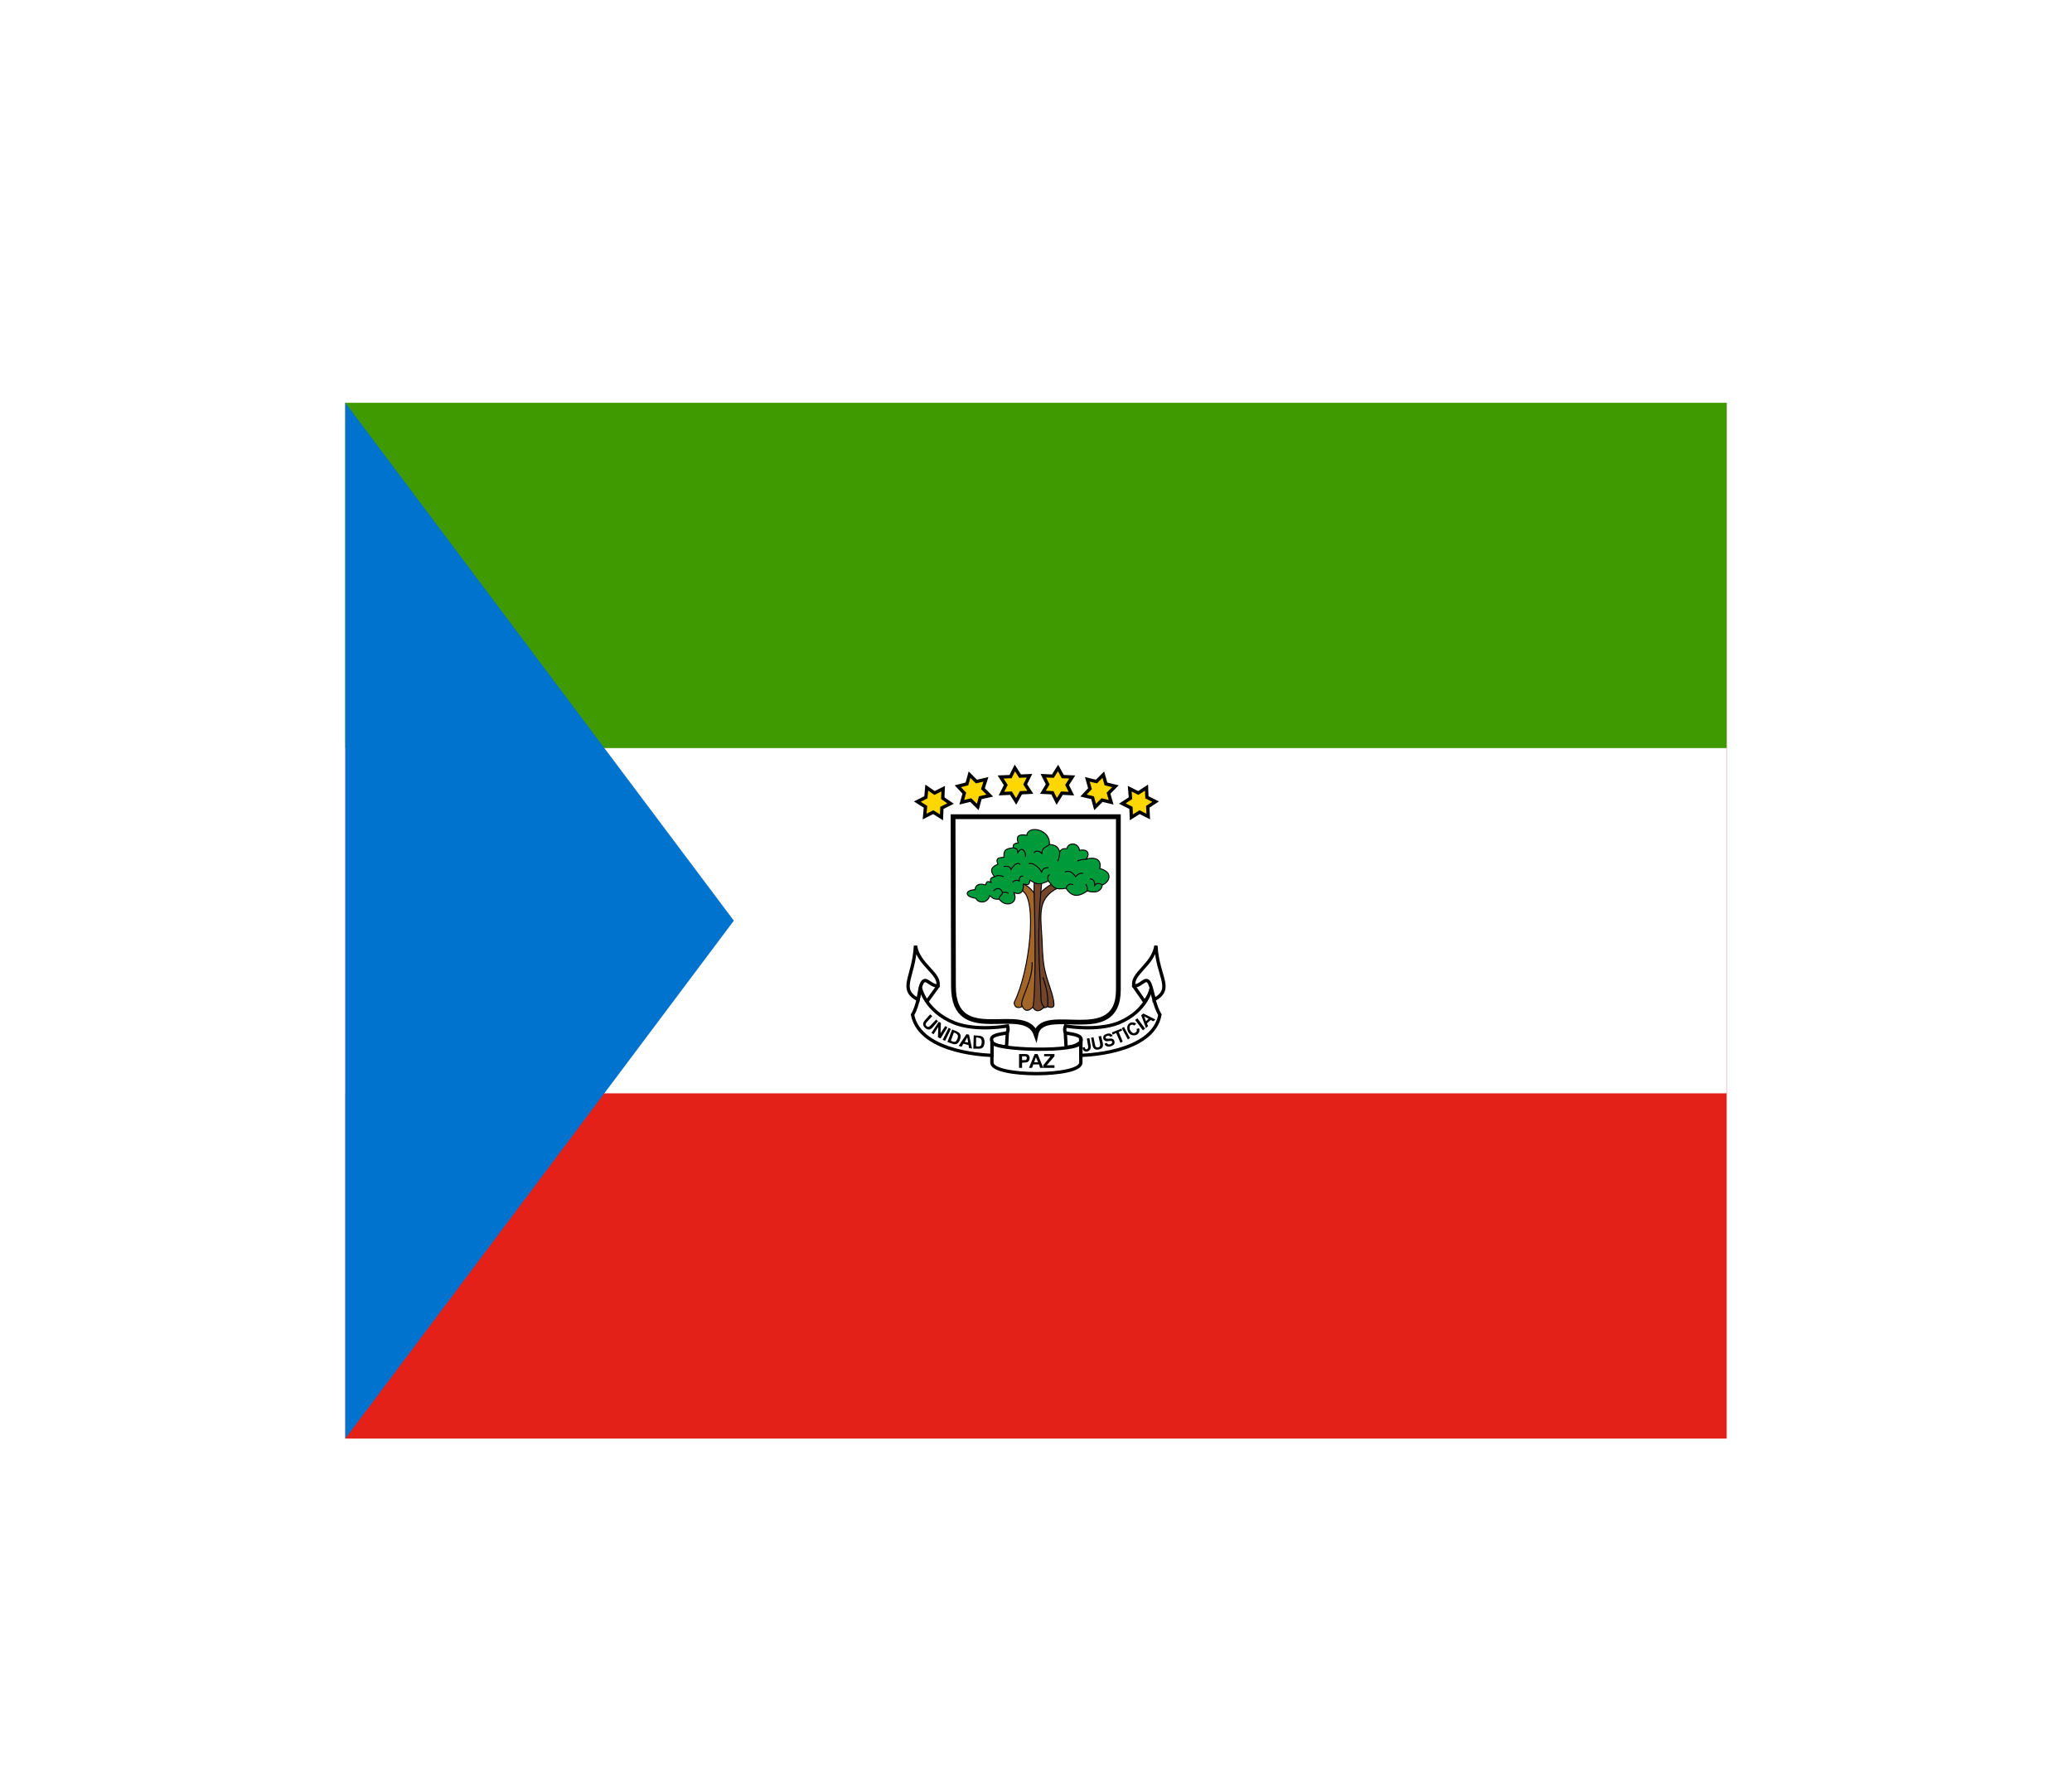 <svg width="36" height="31" viewBox="0 0 36 31" fill="none" xmlns="http://www.w3.org/2000/svg">
<g filter="url(#filter0_d_336_26213)">
<g clip-path="url(#clip0_336_26213)">
<path d="M6 3H30V21H6V3Z" fill="#E32118"/>
<path d="M6 3H30V15H6V3Z" fill="white"/>
<path d="M6 3H30V9H6V3Z" fill="#3E9A00"/>
<path d="M6 3V21L12.75 12L6 3Z" fill="#0073CE"/>
<path d="M16.559 10.193H19.431V13.201C19.431 14.213 18.111 13.433 17.999 13.973C17.804 13.418 16.566 14.221 16.566 13.141L16.559 10.193V10.193Z" fill="white" stroke="black" stroke-width="0.083"/>
<path d="M18.2 13.493C18.2 13.493 18.162 13.53 18.095 13.501C18.027 13.47 18.02 11.573 18.02 11.573C18.169 11.408 18.29 11.355 18.29 11.355L18.38 11.431C18.042 11.603 18.072 11.851 18.102 12.278C18.11 12.435 18.11 12.638 18.147 12.833C18.2 13.081 18.305 13.29 18.312 13.448C18.32 13.546 18.2 13.493 18.2 13.493V13.493Z" fill="#73452B" stroke="black" stroke-width="0.017"/>
<path d="M17.968 11.31H18.102C17.99 12.398 18.087 13.043 18.087 13.358C18.087 13.463 18.148 13.501 18.14 13.501C18.005 13.65 17.938 13.493 17.938 13.493L17.968 11.31Z" fill="#73452B" stroke="black" stroke-width="0.017"/>
<path d="M17.758 13.493C17.63 13.553 17.615 13.433 17.623 13.418C17.9 12.856 18.02 11.618 17.765 11.483L17.78 11.363C17.878 11.393 17.968 11.521 17.968 11.521C18.005 12.908 17.968 13.478 17.945 13.501C17.81 13.643 17.758 13.478 17.75 13.463" fill="#A36629"/>
<path d="M17.758 13.493C17.63 13.553 17.615 13.433 17.623 13.418C17.9 12.856 18.02 11.618 17.765 11.483L17.78 11.363C17.878 11.393 17.968 11.521 17.968 11.521C18.005 12.908 17.968 13.478 17.945 13.501C17.81 13.643 17.758 13.478 17.75 13.463" stroke="black" stroke-width="0.017"/>
<path d="M17.752 13.471C17.729 13.351 17.947 13.043 17.932 12.721M18.119 12.983C18.187 13.171 18.217 13.336 18.202 13.493" stroke="black" stroke-width="0.017"/>
<path d="M18.411 10.801C18.456 10.748 18.456 10.748 18.538 10.748C18.553 10.636 18.741 10.636 18.756 10.778C18.906 10.748 18.936 10.838 18.876 10.928C19.018 10.891 19.146 10.928 19.108 11.093C19.363 11.161 19.266 11.341 19.153 11.378C19.138 11.491 19.033 11.528 18.891 11.483C18.711 11.611 18.606 11.566 18.523 11.438C18.321 11.468 18.306 11.423 18.216 11.311C18.058 11.378 18.028 11.378 17.893 11.296C17.886 11.401 17.848 11.371 17.781 11.363C17.788 11.498 17.736 11.558 17.616 11.513C17.706 11.701 17.473 11.783 17.361 11.626C17.256 11.633 17.248 11.603 17.196 11.566C17.151 11.716 16.986 11.693 16.956 11.611C16.746 11.581 16.768 11.468 16.941 11.461C16.956 11.341 17.061 11.363 17.128 11.378C17.136 11.303 17.181 11.318 17.218 11.333C17.196 11.281 17.211 11.251 17.278 11.236C17.181 11.108 17.241 11.063 17.338 11.018C17.286 10.898 17.376 10.906 17.443 10.898C17.436 10.771 17.473 10.748 17.608 10.733C17.593 10.688 17.616 10.651 17.691 10.651C17.646 10.523 17.706 10.493 17.841 10.516C17.863 10.328 18.261 10.418 18.231 10.673C18.343 10.688 18.381 10.711 18.411 10.801V10.801Z" fill="#009A3B" stroke="black" stroke-width="0.017"/>
<path d="M17.61 10.734C17.64 10.749 17.678 10.734 17.685 10.816C17.745 10.711 17.82 10.771 17.82 10.891M18.233 10.674C18.203 10.719 18.09 10.719 18.105 10.839C18.068 10.786 17.993 10.771 17.963 10.824M18.413 10.801C18.413 10.831 18.405 10.921 18.375 10.966M18.878 10.929C18.885 10.936 18.773 10.929 18.72 10.966M19.155 11.379C19.125 11.364 19.065 11.326 19.02 11.386C19.02 11.356 19.02 11.274 18.938 11.274M18.893 11.484C18.893 11.409 18.878 11.386 18.863 11.364M18.645 11.379C18.585 11.334 18.525 11.401 18.525 11.439M18.21 11.311C18.21 11.281 18.188 11.221 18.24 11.199M17.355 11.626C17.37 11.551 17.423 11.551 17.415 11.514C17.408 11.454 17.34 11.401 17.258 11.484M17.415 11.514C17.46 11.499 17.505 11.506 17.52 11.529M17.288 11.236C17.318 11.206 17.393 11.214 17.438 11.236M17.438 11.056C17.475 11.056 17.543 11.041 17.565 11.109C17.648 10.981 17.708 10.996 17.723 11.026M17.873 11.011C17.933 10.989 18.038 11.049 18.098 11.154C18.128 11.071 18.173 11.086 18.218 11.079M18.503 11.154C18.6 11.109 18.66 11.199 18.69 11.236C18.735 11.176 18.773 11.176 18.818 11.176M17.595 11.334C17.618 11.296 17.67 11.289 17.708 11.311C17.7 11.244 17.745 11.214 17.775 11.229" stroke="black" stroke-width="0.017"/>
<path d="M17.902 9.769L17.738 9.777L17.655 9.927L17.565 9.784L17.4 9.792L17.475 9.642L17.385 9.503L17.558 9.496L17.633 9.346L17.723 9.488L17.887 9.481L17.812 9.631L17.902 9.769ZM17.198 9.826L17.032 9.863L16.988 10.024L16.867 9.904L16.71 9.942L16.755 9.784L16.642 9.664L16.8 9.623L16.845 9.462L16.965 9.582L17.13 9.544L17.078 9.706L17.198 9.826ZM16.515 9.964L16.365 10.04L16.358 10.204L16.215 10.114L16.065 10.19L16.08 10.021L15.938 9.931L16.087 9.856L16.102 9.687L16.238 9.781L16.387 9.706L16.38 9.871L16.515 9.964ZM18.12 9.769L18.285 9.777L18.36 9.927L18.45 9.784L18.615 9.792L18.54 9.642L18.63 9.503L18.465 9.496L18.383 9.346L18.293 9.488L18.128 9.481L18.203 9.631L18.12 9.769ZM18.825 9.826L18.983 9.863L19.027 10.024L19.148 9.904L19.305 9.942L19.26 9.784L19.38 9.664L19.215 9.623L19.17 9.462L19.05 9.582L18.892 9.544L18.938 9.706L18.825 9.826ZM19.5 9.964L19.65 10.04L19.657 10.204L19.8 10.114L19.95 10.19L19.942 10.021L20.078 9.931L19.927 9.856L19.92 9.687L19.777 9.781L19.628 9.706L19.642 9.871L19.5 9.964Z" fill="#FFD700" stroke="black" stroke-width="0.058"/>
<path d="M19.701 13.14L19.888 13.41L20.061 13.155L19.941 12.938L19.701 13.14ZM18.508 13.928L18.523 14.198C18.523 14.198 18.598 14.198 18.666 14.175C18.726 14.153 18.778 14.108 18.778 14.108L18.771 13.965L18.508 13.928ZM17.503 13.928L17.488 14.19C17.488 14.19 17.421 14.19 17.353 14.175C17.293 14.16 17.241 14.123 17.241 14.123L17.166 13.943L17.503 13.928ZM16.296 13.14L16.101 13.41L15.891 13.065L16.048 12.9L16.296 13.14Z" fill="white" stroke="black" stroke-width="0.058"/>
<path d="M17.234 14.467C17.234 14.722 18.779 14.722 18.779 14.467V14.107C18.779 14.295 17.234 14.257 17.234 14.107V14.467Z" fill="white" stroke="black" stroke-width="0.058"/>
<path d="M15.855 13.635C15.991 14.325 17.235 14.34 17.235 14.34V14.107C17.206 14.017 17.258 13.987 17.46 13.957C17.543 13.95 17.506 13.83 17.506 13.83C17.506 13.83 16.965 13.927 16.583 13.777C16.066 13.567 15.991 13.162 15.991 13.162C15.991 13.162 15.953 13.477 15.855 13.635V13.635ZM20.153 13.635C20.026 14.325 18.78 14.34 18.78 14.34V14.107C18.803 14.017 18.75 13.987 18.548 13.957C18.465 13.95 18.511 13.83 18.511 13.83C18.511 13.83 19.05 13.927 19.433 13.777C19.943 13.567 20.003 13.162 20.003 13.162C20.003 13.162 20.055 13.477 20.153 13.635V13.635Z" fill="white" stroke="black" stroke-width="0.058"/>
<path d="M15.951 13.373C15.606 13.185 15.876 12.991 15.906 12.435C15.959 12.773 16.341 12.915 16.296 13.133C16.139 13.14 16.064 12.9 15.989 13.163L15.951 13.373V13.373ZM20.054 13.373C20.399 13.178 20.114 12.991 20.084 12.435C20.031 12.773 19.656 12.915 19.701 13.133C19.851 13.14 19.926 12.9 20.001 13.163L20.054 13.366V13.373Z" fill="white" stroke="black" stroke-width="0.058"/>
<path d="M16.161 13.628L16.198 13.658L16.116 13.748C16.078 13.786 16.074 13.808 16.097 13.831C16.123 13.857 16.146 13.846 16.172 13.816L16.266 13.718L16.296 13.748L16.206 13.853C16.157 13.909 16.112 13.898 16.071 13.861C16.041 13.831 16.018 13.786 16.071 13.729L16.161 13.628ZM16.311 13.756L16.348 13.778L16.341 13.958L16.423 13.831L16.461 13.853L16.341 14.048L16.296 14.026L16.303 13.846L16.221 13.973L16.183 13.951L16.311 13.756ZM16.378 14.071L16.483 13.861L16.521 13.883L16.423 14.086L16.378 14.071ZM16.543 13.891L16.461 14.108L16.543 14.138C16.618 14.165 16.656 14.131 16.678 14.067C16.704 13.999 16.693 13.954 16.618 13.921L16.543 13.891V13.891ZM16.573 13.943C16.648 13.97 16.656 13.999 16.633 14.056C16.611 14.104 16.596 14.123 16.521 14.086L16.573 13.943ZM16.791 13.973L16.656 14.176L16.708 14.191L16.738 14.138L16.828 14.161L16.836 14.213L16.888 14.221L16.836 13.981L16.791 13.973V13.973ZM16.806 14.026L16.821 14.116L16.761 14.108L16.806 14.026V14.026ZM16.918 13.992L16.911 14.225H16.997C17.079 14.228 17.102 14.187 17.106 14.112C17.106 14.044 17.079 13.999 16.997 13.999L16.918 13.992ZM16.963 14.03C17.046 14.033 17.057 14.059 17.057 14.116C17.053 14.172 17.042 14.194 16.959 14.183V14.033L16.963 14.03ZM17.706 14.318V14.558H17.758V14.468C17.758 14.468 17.803 14.468 17.841 14.461C17.867 14.453 17.889 14.434 17.889 14.386C17.889 14.341 17.863 14.318 17.818 14.318H17.706ZM17.758 14.356H17.811C17.852 14.356 17.848 14.423 17.811 14.423H17.758V14.356ZM17.976 14.318L17.878 14.558H17.931L17.953 14.498H18.051L18.073 14.558H18.126L18.028 14.318H17.976ZM17.998 14.371L18.036 14.461H17.968L17.998 14.371ZM18.126 14.513L18.253 14.356H18.141V14.318H18.321V14.356L18.186 14.513H18.321V14.558H18.126V14.513ZM18.883 14.048L18.928 14.041L18.951 14.176C18.958 14.225 18.936 14.255 18.902 14.27C18.864 14.284 18.812 14.27 18.808 14.206L18.846 14.198C18.853 14.236 18.868 14.239 18.883 14.236C18.902 14.228 18.909 14.206 18.906 14.183L18.883 14.048ZM18.958 14.033L18.999 14.026L19.022 14.138C19.029 14.187 19.044 14.206 19.078 14.202C19.116 14.194 19.119 14.172 19.112 14.127L19.086 14.011L19.131 14.003L19.161 14.127C19.176 14.202 19.138 14.228 19.086 14.239C19.044 14.247 18.996 14.239 18.981 14.165L18.958 14.033ZM19.191 14.138L19.228 14.123C19.247 14.157 19.273 14.153 19.296 14.146C19.326 14.131 19.333 14.104 19.314 14.093C19.292 14.082 19.239 14.101 19.213 14.093C19.179 14.078 19.164 14.056 19.168 14.03C19.168 13.992 19.198 13.977 19.232 13.966C19.269 13.954 19.307 13.958 19.333 14.003L19.288 14.018C19.273 13.992 19.251 13.996 19.236 14.003C19.221 14.011 19.198 14.022 19.213 14.041C19.221 14.059 19.277 14.048 19.307 14.048C19.337 14.048 19.359 14.071 19.363 14.097C19.371 14.138 19.356 14.161 19.307 14.18C19.251 14.202 19.198 14.18 19.191 14.138V14.138ZM19.393 13.951L19.333 13.981L19.318 13.943L19.483 13.876L19.498 13.906L19.438 13.936L19.506 14.101L19.468 14.123L19.393 13.951ZM19.491 13.868L19.528 13.846L19.633 14.041L19.596 14.063L19.491 13.868ZM19.746 13.883L19.791 13.868C19.796 13.883 19.798 13.898 19.797 13.913C19.795 13.928 19.789 13.943 19.78 13.955C19.771 13.968 19.759 13.977 19.745 13.984C19.731 13.99 19.716 13.993 19.701 13.992C19.588 13.992 19.573 13.864 19.592 13.823C19.622 13.752 19.704 13.756 19.742 13.793L19.704 13.823C19.682 13.793 19.629 13.812 19.629 13.838C19.624 13.86 19.627 13.883 19.636 13.903C19.646 13.924 19.662 13.941 19.682 13.951C19.719 13.966 19.772 13.921 19.746 13.883ZM19.723 13.726L19.761 13.696L19.896 13.876L19.858 13.906L19.723 13.726ZM19.866 13.613L19.828 13.643L19.911 13.868L19.948 13.831L19.926 13.786L19.993 13.726L20.038 13.748L20.076 13.718L19.866 13.613V13.613ZM19.881 13.666L19.956 13.703L19.911 13.748L19.881 13.666Z" fill="black"/>
</g>
</g>
<defs>
<filter id="filter0_d_336_26213" x="0" y="-2" width="36" height="36" filterUnits="userSpaceOnUse" color-interpolation-filters="sRGB">
<feFlood flood-opacity="0" result="BackgroundImageFix"/>
<feColorMatrix in="SourceAlpha" type="matrix" values="0 0 0 0 0 0 0 0 0 0 0 0 0 0 0 0 0 0 127 0" result="hardAlpha"/>
<feOffset dy="4"/>
<feGaussianBlur stdDeviation="3"/>
<feComposite in2="hardAlpha" operator="out"/>
<feColorMatrix type="matrix" values="0 0 0 0 0 0 0 0 0 0 0 0 0 0 0 0 0 0 0.16 0"/>
<feBlend mode="normal" in2="BackgroundImageFix" result="effect1_dropShadow_336_26213"/>
<feBlend mode="normal" in="SourceGraphic" in2="effect1_dropShadow_336_26213" result="shape"/>
</filter>
<clipPath id="clip0_336_26213">
<rect width="24" height="18" fill="white" transform="translate(6 3)"/>
</clipPath>
</defs>
</svg>
